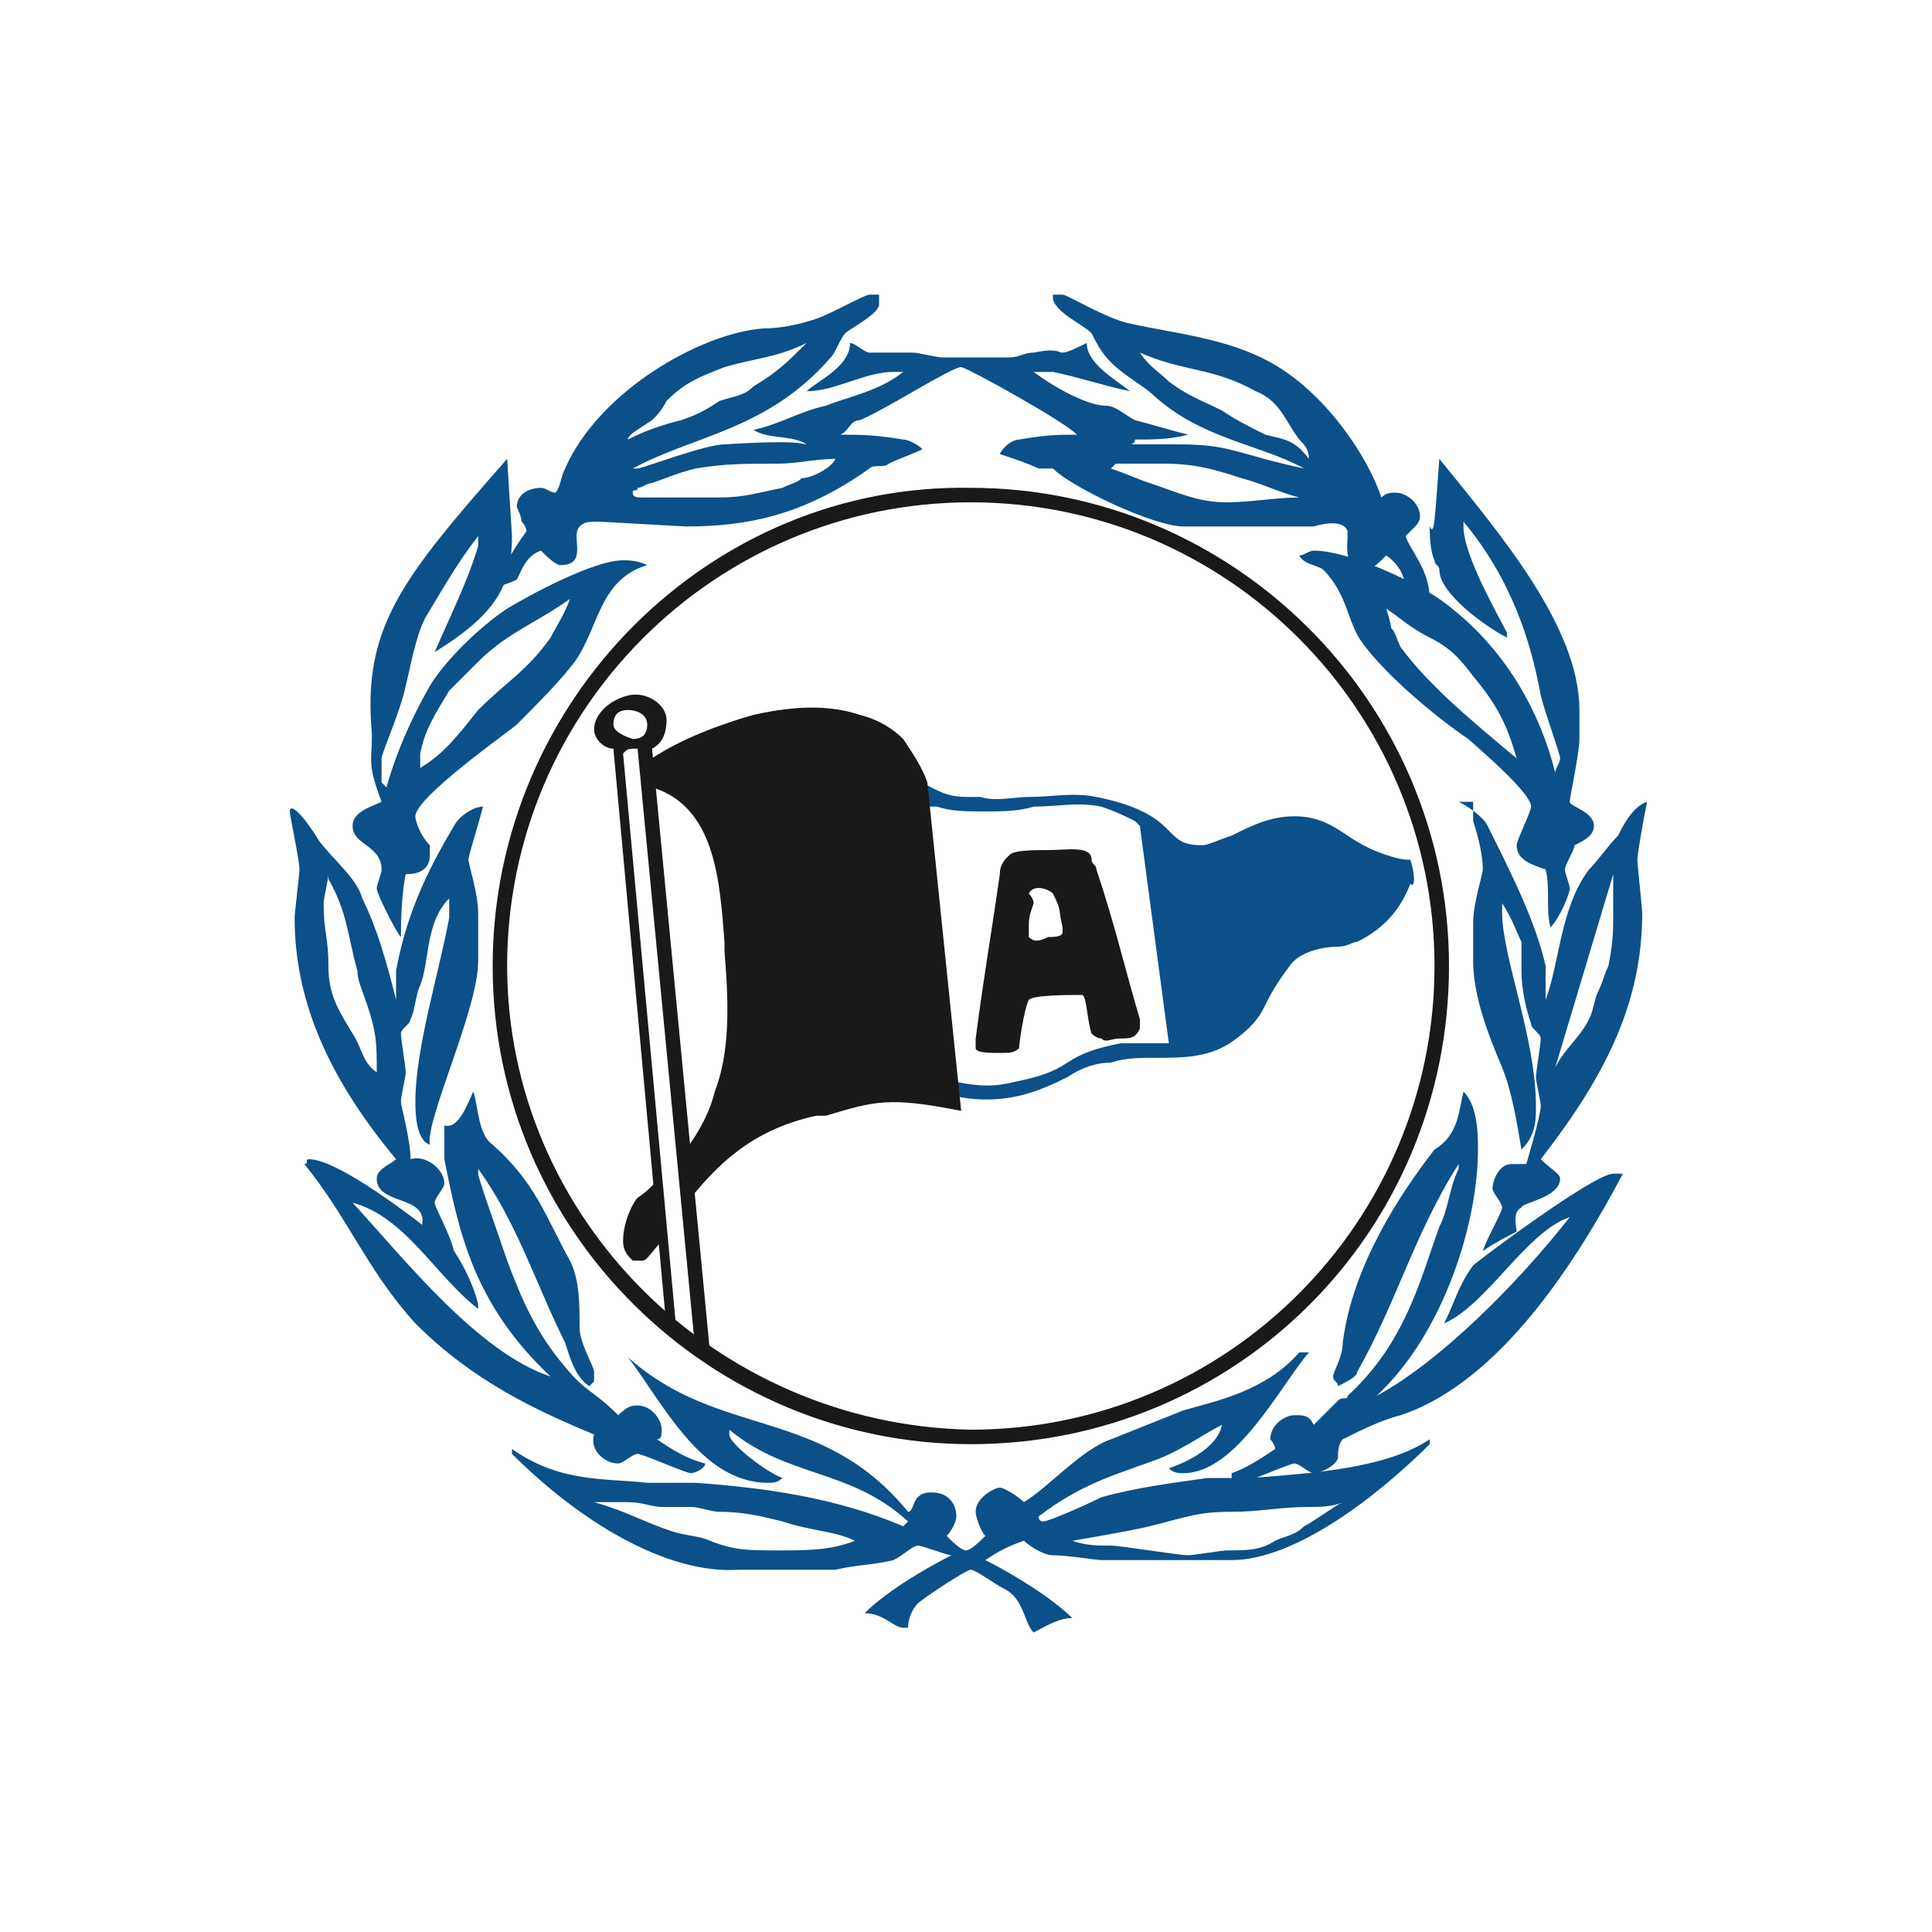 <svg baseProfile="tiny" xmlns="http://www.w3.org/2000/svg" width="40" height="40"><g fill-rule="evenodd"><path fill="#1A1919" d="M10.2 20c0 5.5 4.5 9.9 9.9 9.9 5.5 0 9.9-4.4 9.9-9.9s-4.5-9.9-9.9-9.9c-5.4-.1-9.9 4.4-9.9 9.9zm.3 0c0-5.3 4.3-9.6 9.6-9.6s9.6 4.3 9.6 9.6-4.3 9.6-9.6 9.6c-5.3-.1-9.6-4.4-9.6-9.6z"/><path fill="#0B5088" d="M26.2 9c-.4-.2-.6-.3-.9-.5-.4-.2-.7-.3-1.1-.6-.2-.2-.4-.3-.6-.6.9.4 1.5.3 2.4.8.5.2.6.6.9 1 .1.1.2.2.2.4-.3-.4-.5-.4-.9-.5zm-.8 1.4c-.6 0-1-.2-1.6-.4-.3-.1-.5-.2-.8-.3l.1-.1h1c.6 0 1 .1 1.6.3.4.1.8.3 1.2.4-.5 0-1 .1-1.5.1zm-8.8-.5c-.1.1-.2.1-.4.2-.5.1-.8.2-1.3.2h-1.6c-.1 0-.2 0-.2-.1s.1 0 .1-.1c.1 0 .2-.1.3-.1.3-.1.5-.2.9-.3.6-.1 1-.1 1.7-.1.4 0 .8-.1 1.2-.1-.1.2-.5.4-.7.4zm-3.1-1.2c.1-.1.2-.2.3-.4.4-.4.7-.5 1.2-.7.7-.2 1.1-.2 1.7-.5-.4.4-.6.6-1.1.9-.2.2-.4.2-.7.3-.3.2-.5.3-.8.4-.4.1-.7.2-1.1.4 0-.1.2-.2.5-.4zm15.6 2.4l.2-.2c.1-.1.1-.2.1-.2 0-.3-.3-.5-.5-.5-.1 0-.2 0-.3.1-.3-.9-1.2-2.2-2.3-2.8-.9-.5-2-.6-2.9-.8-.5-.1-1.3-.6-1.4-.6h-.2v.1c.1.3.6.5.8.7.1.2.2.4.4.6.3.3.7.5.9.7 1 .9 2.2 1 3.1 1.5-1.4-.3-1.5-.5-2.6-.5h-1s.1 0 .1-.1c.4 0 .7 0 1.1-.1-.4-.1-.7-.2-1.1-.3-.2-.1-.4-.3-.6-.3-.4 0-1.1-.4-1.5-.7h.4c.5.1 1.1.3 1.6.4-.4-.3-.9-.6-.9-1-.2.1-.4.2-.5.2s-.1-.1-.6 0c-.2 0-.3.1-.5.1h-1.4c-.1 0-.5-.1-.6-.1H18c-.1 0-.3-.2-.4-.2 0 .5-.7.8-.9 1 .6 0 1.2-.4 1.8-.4h.2c-.5.4-1.1.5-1.6.7-.5.1-1 .4-1.5.5.3.2.8.1 1.1.3-.1 0-.1-.1-1.7 0-.4 0-1.7.5-1.8.5h-.1c1.3-.7 2.8-.8 4.1-2.3.1-.1.2-.4.3-.5.1-.1.7-.4.7-.6v-.2H18c-.1 0-.8.4-1.1.5-.3.1-.7.2-1.1.2-1.3.1-3.4 1.3-4.1 2.9-.1.2-.1.4-.2.5-.1 0-.2-.1-.3-.1-.2 0-.5.1-.5.4 0 0 .1.2.1.3.1.1.1.2.1.2-.3.4-.5.8-.7 1.2.2-.1.3-.1.5-.2.1-.2.2-.5.5-.6.1.1.3.3.4.3.6 0 .2-.6.4-.8.1-.1.2-.1.4-.1l1.8.1c1.2 0 2.4-.2 3.8-1.2.1-.1.3 0 .4-.1.2-.1.5-.2.7-.3-.1-.1-.3-.2-.4-.2-.6-.1-.9-.1-1.3-.1.2-.1.2-.3.4-.3.5-.2 1.9-1.1 2.1-1.1.1 0 2.1 1.1 2.4 1.4-.4 0-.6 0-1.2.1-.1 0-.3.1-.4.3.3.1.6.2.8.3h.3c.4.4 2.1 1.2 2.7 1.2h2.7s.6-.2.7.1v.1c0 .2-.1.7.4.7.1 0 .3-.2.4-.3.3.2.4.5.4.7.2.1.3 0 .5.2 0-.6-.4-1-.5-1.3z"/><path fill="#0B5088" d="M29.8 9.5c1.3 1.6 2.9 3.5 2.9 5.2v.6c0 .3-.2 1.2-.2 1.3 0 .1.5.2.5.5 0 .2-.2.3-.4.4 0 .1-.2.4-.2.5s.1.3.1.4-.2.6-.4.8c-.1-.4 0-.8-.1-1.2-.3-.1-.6-.2-.6-.5 0-.1.3-.7.3-.8 0-.3-1.2-1.3-1.3-1.4-.6-.4-1.7-1.3-2.2-2-.3-.4-.3-1-.8-1.5-.1-.1-.4-.1-.5-.3.1 0 .2-.1.3-.1.7 0 2 .6 2.6 1 1.4 1 2.1 2.4 2.4 3.6 0-.1.1-.2.1-.3 0-.1-.3-.9-.4-1.3-.2-1.1-.6-2.4-1.6-3.6v.1c0 .6.7 1.8.9 2.2v.1c-.4-.2-1.4-.9-1.4-1.4 0-.1-.1-.1-.1-.2-.1-.2-.1-.6-.1-.7.1.2.1-.1.2-1.4zm1.6 6.2c-.2-.7-.4-1.1-.9-1.7-.3-.4-.5-.6-.9-.8s-.6-.4-.9-.6c0 0 .1.3.1.4.1.1.1.2.2.4.3.4.5.6.8.9.5.5 1.6 1.4 1.6 1.4zM10.5 9.5l.1 1.6c0 1-.3 1.6-1.6 2.4.3-.7.7-1.5.9-2.2v-.2c-.4.5-.8 1.2-1.1 1.7-.2.4-.3 1-.4 1.4-.1.5-.5 1.4-.5 1.5v.5l.1.1c.2-.7.5-1.4.9-2.1.3-.5 1-1.2 1.6-1.6.5-.3 1.8-1 2.4-1 .1 0 .3 0 .5.1-1 .3-1 1.3-1.5 2-.3.4-.8.9-1.2 1.3-.1.1-2.1 1.5-2.1 1.9 0 .1.1.4.3.6v.2c0 .2-.1.4-.5.4 0 0-.1.4-.1 1.3-.1-.1-.5-.9-.5-1s.1-.3.1-.4c0-.5-.6-.5-.6-.9 0-.3.4-.4.6-.5-.3-.8-.2-.8-.2-1.4-.2-2.2.6-3.2 2.8-5.7zm-1.8 6.1v.3c.5-.3.8-.7 1.2-1.2.6-.6 1-.8 1.5-1.5.1-.2.3-.5.4-.8-.7.5-1.3.7-1.9 1.3l-.6.6c-.3.5-.5.8-.6 1.3z"/><path fill="#0B5088" d="M8.2 20.7v-.6c.2-1.1.6-2 1.2-3 .1-.2.4-.4.6-.4-.1.4-.3 1-.3 1.1s.2.7.2 1.1v1c0 1-1.1 3.3-1 3.8-.3-.1-.3-.7-.3-.9 0-1.1.5-2.7.7-3.8v-.4c-.5.5-.4 1.3-.6 1.8-.1.2-.1.5-.2.7 0 .1-.2.2-.2.3 0 .1.1.7.1.8 0 .1-.1.5-.1.6s.2.8.2 1.2c.3-.1.7.2.7.5 0 .1-.2.3-.2.4s.3.6.4 1c-.3-.2-.5-.3-.7-.4.3-.8-.9-.5-.9-1.1 0-.2.3-.3.4-.4-1.5-1.8-2.1-3.4-2.1-5 0-.1.1-.9.1-1 0-.2-.2-1.1-.2-1.2 0-.2.3.1.6.6.3.4.8.8.9 1.2.3.6.5 1.3.7 2.1zm-.4 1.5c0-.6 0-.8-.2-1.4-.1-.3-.2-.5-.2-.7-.2-.7-.2-1.2-.6-1.9v-.1c0 .1-.1.5-.1.6 0 .6.1.7.1 1.3 0 .6.2.9.5 1.4.2.3.2.6.5.8zm22.4-5.6c.2.1.5.3.6.5.5 1 1 2 1.2 2.9v.7c.3-.8.3-1.9.9-2.7.2-.2.4-.5.6-.7.1-.2.3-.6.6-.7-.1.5-.2 1.1-.2 1.2s.1 1 .1 1.1c0 1.8-.7 3.3-2.1 5.1.2.2.4.3.4.4 0 .4-.8.5-.8.6-.2.1-.1.4-.1.5-.2.1-.4.2-.7.4.1-.3.4-.8.4-.9s-.2-.3-.2-.4.1-.5.4-.5h.3s.3-1 .3-1.2c0-.1-.1-.5-.1-.6s.1-.7.1-.8c0-.1-.2-.2-.2-.3-.1-.3-.2-.7-.2-1.1V19.5c-.1-.2-.2-.5-.4-.8v.2c0 .9.7 2.6.7 4 0 .3 0 .6-.3.9-.1-.6-.2-1.2-.4-1.7-.3-.7-.6-1.5-.6-2.2v-.8c0-.4.2-1 .2-1.1 0-.3-.1-.7-.2-1v-.4h-.3zm2 5.5c.2-.4.5-.6.7-1 .1-.2.1-.4.2-.6s.1-.3.2-.5c.1-.5.1-.7.1-1.2V18v.1l-1.2 4z"/><path fill="#0B5088" d="M30.3 22.6c.3.3.3.9.3 1.2 0 1.5-.7 3.8-2.1 5.1 1.3-.7 2.9-2.3 4-3.7-.9.3-1.7 1.8-2.6 2.2.2-.4.3-.8.6-1.2.1-.1 2.5-1.9 2.9-1.9h.2c-.9 1.7-2.5 4.3-4.6 5-.4.1-.8.3-1.2.5-.1.1-.1.3-.1.4-.1.2-.4.3-.5.3s-.3-.2-.4-.2-1 .4-1.1.4-.1 0-.2-.1v-.1c.3-.1.6-.3.9-.5 0-.1-.1-.2-.1-.2 0-.3.3-.5.5-.5s.3 0 .4.2l.5-.5c.1-.1.2 0 .2-.1 1.2-1.1 1.5-2.4 1.9-3.5.2-.4.2-.8.4-1.2v-.1c-.9 1.4-1.3 2.9-2.1 4.3 0 .1-.2.2-.4.3 0-.1-.1-.1-.1-.2s.2-.4.2-.7c.2-1.6 1.2-3.1 1.9-4 .5-.3.5-.8.6-1.2m-20.5 0c.1.3.1.9.4 1.1.9.8 1.1 1.5 1.6 2.4.2.4.2.9.2 1.4 0 .3.3.8.3.9v.2l-.1.1c-.3-.2-.4-.6-.5-.9-.6-1.2-1-2.5-1.8-3.6v.1c0 .1.4 1.2.6 1.8.3.8.6 1.5 1.2 2.2.4.5.6.5 1.1 1 .2-.2.3-.2.4-.2.3 0 .5.3.5.5 0 .1 0 .2-.1.2.3.2.6.4 1 .5 0 .1-.2.2-.3.2s-1-.4-1.1-.4-.3.2-.4.2c-.3 0-.6-.3-.5-.6-1.2-.5-2.5-1.1-3.7-2.3-1-1.1-1.4-2.2-2.3-3.3.1 0 0-.1.1-.1.7 0 2.8 1.7 3 1.9.2.3.4.7.5 1.1v.1c-.9-.7-1.5-1.9-2.6-2.2 1.1 1.2 2.6 3.1 4.1 3.6-1.6-1.5-1.9-3-2.2-4.5v-.7c.3.1.5-.5.6-.7"/><path fill="#0B5088" d="M13 28.1c1.9 1.7 4 1 5.8 3.2.1 0 .1-.2.2-.3.1-.1.2-.1.3-.1.3 0 .5.2.5.5 0 .1-.1.3-.2.4.1.1.3.3.4.3s.3-.2.4-.3c-.1-.1-.2-.4-.2-.5 0-.3.4-.5.5-.5s.4.2.5.3c.5-.3 1.2-1.1 1.8-1.3l1.5-.6c.7-.2 1.7-.4 2.4-1.2h.2c-.6.7-1.5 2.5-2.6 2.5-.1 0-.2 0-.3-.1.3-.1 1-.4 1.1-.9-.4.2-.8.5-1.3.7-.8.3-1.6.5-2.5 1.2 0 0 0 .1.1.1s.8-.3 1.2-.5c.7-.2 1.5-.3 2.2-.4h.9c1.3-.1 2.8-.2 3.7-.8v.1c-1.1 1.1-2.8 2.4-4.1 2.4h-2.7c-.1 0-.7-.1-1-.1-.2 0-.5-.2-.6-.3-.3.1-.5.2-.8.4.6.3 1.4.8 1.8 1.2-.3 0-.6.2-.8.3-.2-.2-.2-.7-.6-.9-.2-.1-.6-.4-.7-.4s-1 .6-1.1.7c-.1.1-.2.3-.2.5h-.1c-.2 0-.4-.3-.8-.3.5-.5 1.4-1 1.8-1.2-.1 0-.6-.2-.7-.2s-.3.2-.5.3c-.4.1-.8.1-1.2.2h-2c-1.5.1-3.3-1-4.7-2.4V30c1 .7 1.9.6 2.8.7h1c1.4.1 2.9.3 4.3.9l.1-.1c-1.2-1.1-2.5-.9-3.7-1.9v.1c0 .2.8.8 1.1.9-.1.1-.2.1-.3.1-1.4 0-2.2-1.7-2.9-2.6zm10.8 3.5c-.4.1-1.6.3-1.6.3.3.1.5.1.8.1.2 0 1.4.2 1.6.2.1 0 .7-.1.8-.1.4 0 .7 0 1-.2.2-.1.4-.1.6-.3.2-.1.6-.4.8-.5-.2.1-.5.1-.7.1-.6 0-1 .1-1.6.1-.7 0-.9.1-1.7.3zM13 31.1h-.7c.7.2 1 .4 1.6.6.3.1.6.1.8.2.5.2.8.2 1.4.2s1.1 0 1.6-.2c-.4-.2-.9-.2-1.5-.4-.4-.1-.8-.2-1.3-.2-.2 0-.4-.1-.6-.1h-.6c-.2 0-.4-.1-.7-.1zm16.2-13.3c-.1-.1-.1-.1 0 0-.1 0-.2 0-.5-.1s-.5-.2-.8-.4c-.3-.2-.6-.4-1.1-.4s-.9.2-1.3.4c-.3.1-.5.2-.6.2-.4 0-.5-.1-.7-.3-.2-.2-.5-.5-1.5-.7-.5-.1-.9 0-1.4 0-.3 0-.7.1-1 0h-.2c-.3 0-.5 0-1-.3l.1.5h.2c.3.1.6.1 1 .1.3 0 .7 0 1-.1.5 0 .9-.1 1.4 0 .3.1.5.2.7.3l.1.1.6 4.5h-1c-.5.1-.8.2-1.1.4-.3.2-.6.3-1.1.4-.4.1-.7.1-1.2 0v.3c1 .2 1.7-.1 2.3-.4.3-.2.6-.3.9-.3.3-.1.6-.1 1-.1.5 0 1.1 0 1.6-.4.4-.3.5-.5.6-.7s.2-.4.5-.8c.2-.3.7-.4 1-.4.2 0 .3-.1.4-.1.6-.3.9-.7 1.1-1.2.1.1.1-.2 0-.5"/><path fill="#1A1919" d="M20.2 21.5c.2-1.5.3-2 .5-3.4 0-.2.1-.3.2-.4s.5-.1.8-.1c.4 0 .9-.1.9.2 0 .1.1.1.1.2.4 1.2.6 2.1.9 3.1v.2c-.1.2-.2.2-.4.2s-.3.1-.4 0c-.1 0-.2-.1-.2-.1-.1-.3-.1-.8-.2-.8-.3 0-1 0-1.1.1-.1.2-.2.9-.2 1-.1.1-.2.1-.4.1s-.5 0-.5-.1v-.2zm1.2-2.8c-.1.3-.1.3-.1.6v.1c.1.1.2.1.4 0 .1 0 .3 0 .3-.1v-.1c-.1-.4 0-.3-.2-.7-.1-.1-.4-.2-.5 0 .1.1.1.2.1.2zm-8.2 6.1c-.1.1-.3.5-.3.9 0 .2.1.3.2.4h.2c.1 0 .2-.2.4-.4l-.1-1.2c-.1 0-.1.1-.4.3m6.7-1.8l-.7-6.8c-.1-.3-.3-.6-.5-.9-.2-.2-.5-.4-.9-.5-.6-.2-1.3-.2-2.2 0-.7.2-1.5.5-2.1.9v.6c1.3.4 1.4 1.9 1.5 3.2v.2c.1 1.2.1 2.1-.2 2.9-.1.4-.3.8-.6 1.2l.1 1c.5-.6 1.2-1.4 2.6-1.7h.2c1-.3 1.3-.4 2.8-.1"/><path fill="#1A1919" d="M12.7 15c0-.2.1-.3.3-.3s.4.1.4.3-.1.3-.3.3c-.3-.1-.4-.2-.4-.3zm.5.5L14.4 28h.3l-1.2-12.5c.2-.1.3-.3.3-.6s-.4-.6-.8-.5c-.4.1-.7.4-.7.7 0 .2.2.4.4.4l1.1 12h.2l-1.1-11.9c.1-.1.1-.1.3-.1z"/></g></svg>